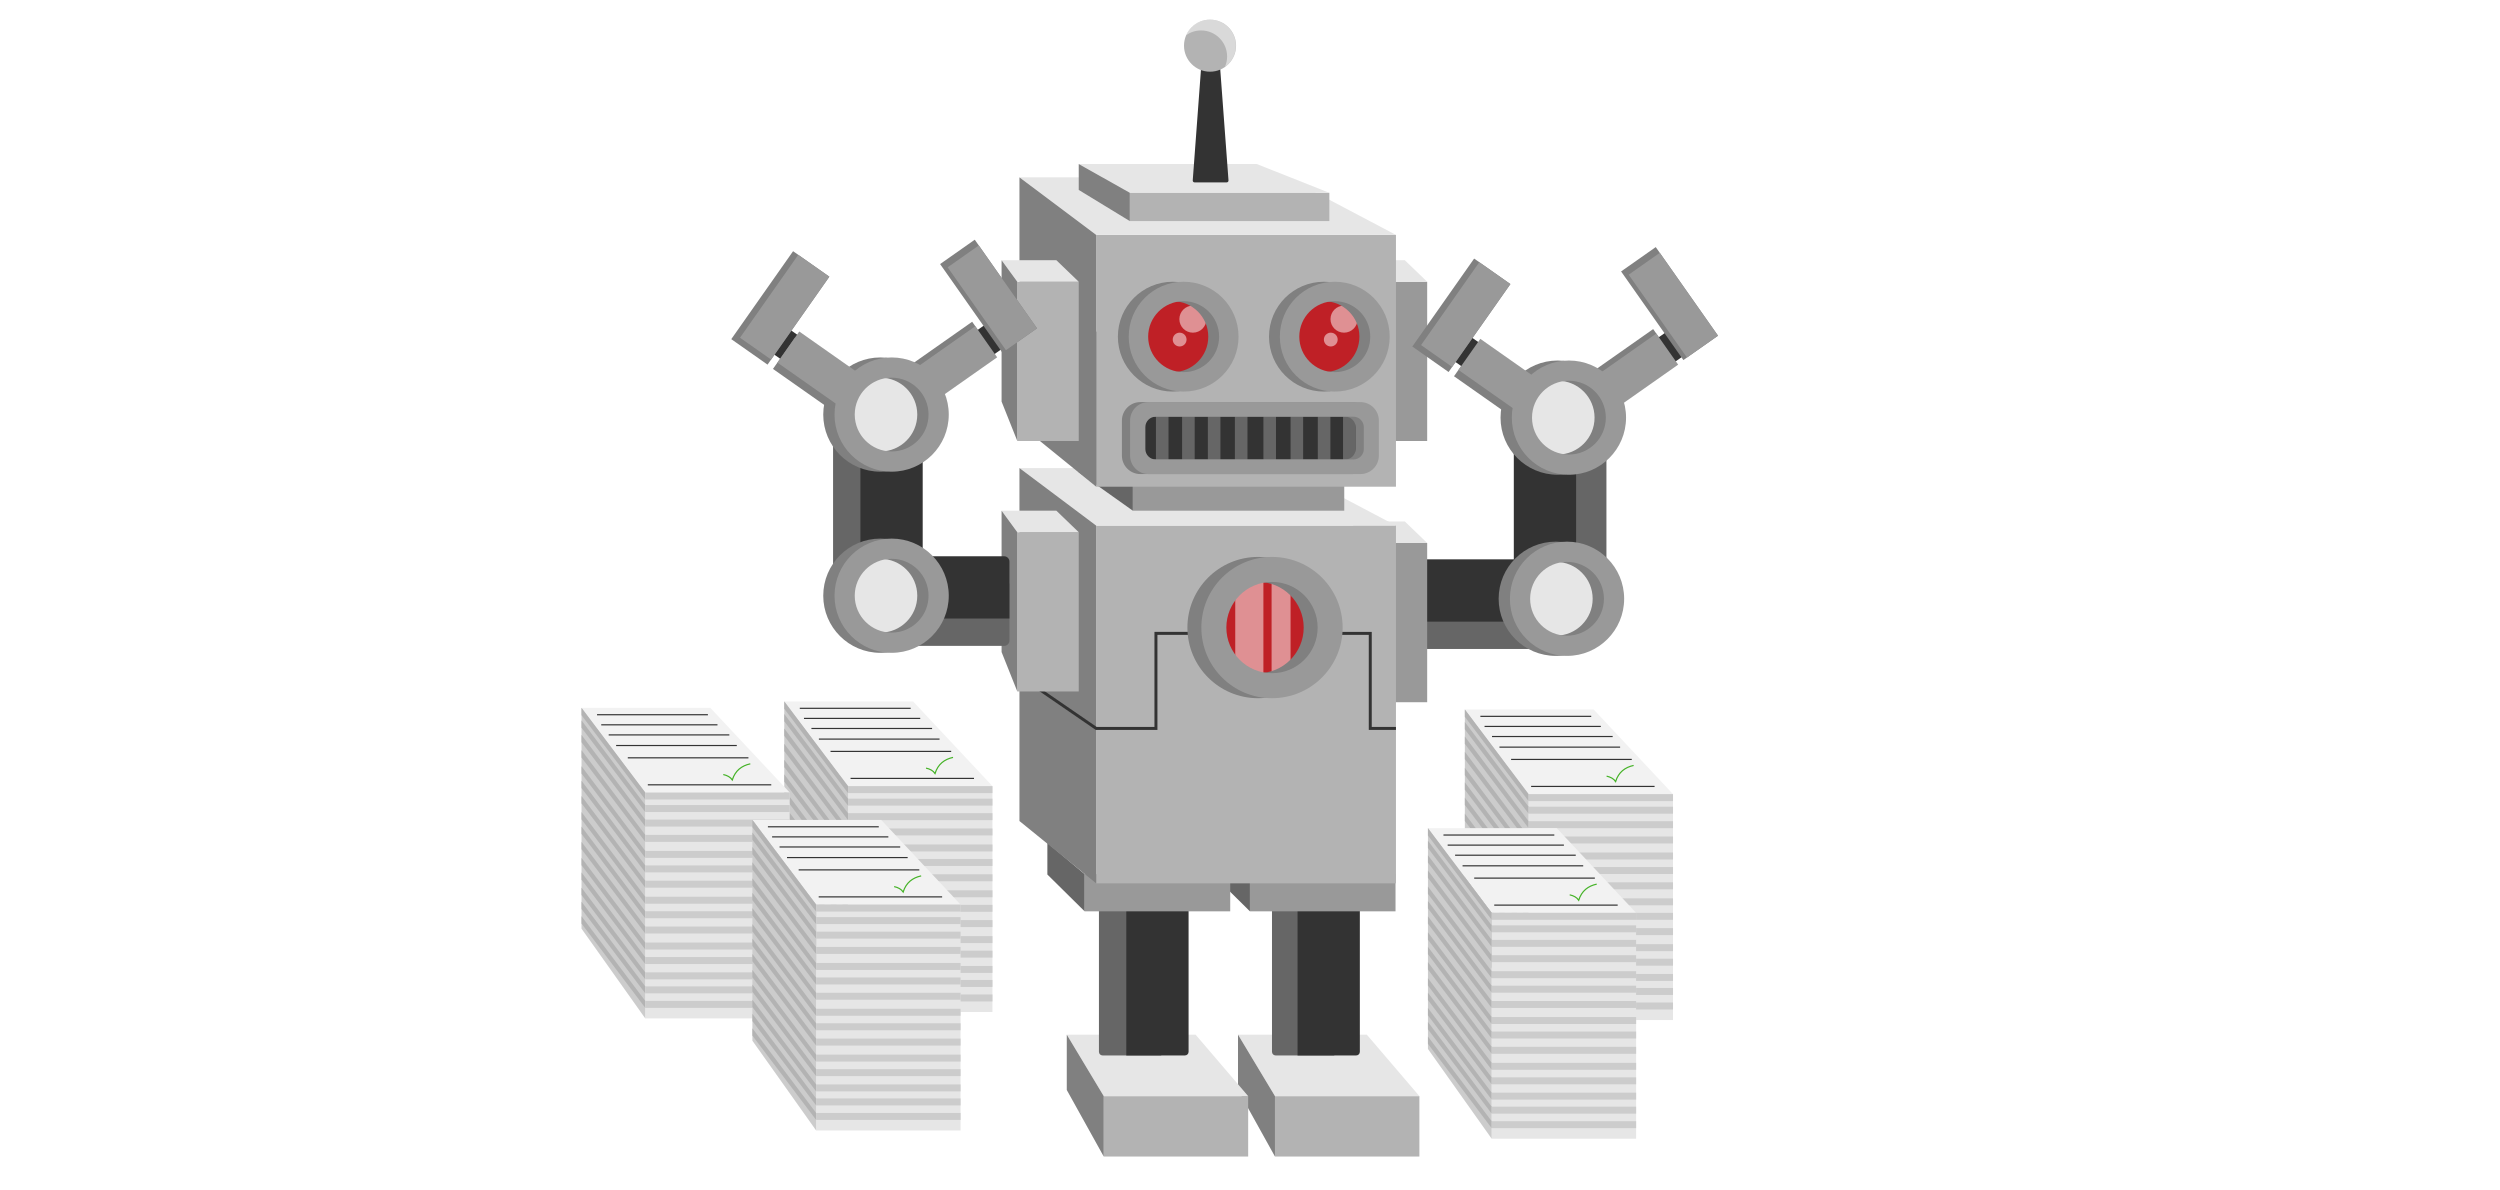 <?xml version="1.0" encoding="UTF-8"?>
<svg xmlns="http://www.w3.org/2000/svg" viewBox="0 0 4200 2000">
  <defs>
    <style>
      .cls-1 {
        fill: #bf2026;
      }

      .cls-2 {
        stroke: #44b226;
      }

      .cls-2, .cls-3 {
        stroke-width: 2px;
      }

      .cls-2, .cls-3, .cls-4 {
        fill: none;
        stroke-miterlimit: 10;
      }

      .cls-5 {
        fill: #fff;
        opacity: .5;
      }

      .cls-6 {
        fill: #f2f2f2;
      }

      .cls-3, .cls-4 {
        stroke: #333;
      }

      .cls-7 {
        fill: #666;
      }

      .cls-8 {
        fill: #333;
      }

      .cls-9 {
        fill: #999;
      }

      .cls-4 {
        stroke-width: 5px;
      }

      .cls-10 {
        fill: #ccc;
      }

      .cls-11 {
        fill: #b3b3b3;
      }

      .cls-12 {
        fill: gray;
      }

      .cls-13 {
        fill: #e6e6e6;
      }
    </style>
  </defs>
  <g id="Layer_10" data-name="Layer 10">
    <rect class="cls-11" x="2141.95" y="1841.5" width="242.63" height="101.48" transform="translate(4526.52 3784.48) rotate(-180)"/>
    <polygon class="cls-13" points="2141.95 1841.5 2079.84 1738.24 2296.26 1738.24 2384.58 1841.5 2141.95 1841.5"/>
    <polygon class="cls-12" points="2079.84 1738.24 2079.84 1831.17 2141.95 1942.98 2141.95 1841.5 2079.84 1738.24"/>
    <rect class="cls-11" x="1854.29" y="1841.5" width="242.63" height="101.48" transform="translate(3951.21 3784.48) rotate(-180)"/>
    <polygon class="cls-13" points="1854.29 1841.5 1792.18 1738.24 2008.6 1738.24 2096.92 1841.5 1854.29 1841.5"/>
    <polygon class="cls-12" points="1792.18 1738.24 1792.18 1831.17 1854.29 1942.98 1854.29 1841.5 1792.18 1738.24"/>
    <rect class="cls-7" x="2451.82" y="891.79" width="104.66" height="292.3" transform="translate(1466.21 3542.09) rotate(-90)"/>
    <rect class="cls-8" x="2451.82" y="845.86" width="104.66" height="292.3" transform="translate(1512.15 3496.16) rotate(-90)"/>
    <path class="cls-7" d="M1846.22,1443.44h104.66v329.69h-98.61c-3.34,0-6.05-2.71-6.05-6.05v-323.64h0Z"/>
    <path class="cls-7" d="M2136.94,1443.44h104.66v329.69h-98.61c-3.34,0-6.05-2.71-6.05-6.05v-323.64h0Z"/>
    <path class="cls-8" d="M1892.15,1443.44h104.66v323.64c0,3.34-2.71,6.05-6.05,6.05h-98.61v-329.69h0Z"/>
    <path class="cls-8" d="M2179.88,1443.44h104.66v323.64c0,3.34-2.71,6.05-6.05,6.05h-98.61v-329.69h0Z"/>
    <rect class="cls-9" x="2099.9" y="1468.54" width="244.58" height="62.51" transform="translate(4444.38 2999.58) rotate(-180)"/>
    <polygon class="cls-7" points="2037.29 1415.94 2037.29 1469.18 2099.9 1531.04 2099.9 1468.54 2037.29 1415.94"/>
    <rect class="cls-9" x="1822.19" y="1468.54" width="244.58" height="62.51" transform="translate(3888.96 2999.58) rotate(-180)"/>
    <polygon class="cls-7" points="1759.58 1415.94 1759.58 1469.18 1822.19 1531.04 1822.19 1468.54 1759.58 1415.94"/>
    <rect class="cls-9" x="2294.47" y="473.33" width="103.19" height="267.54" transform="translate(4692.12 1214.2) rotate(-180)"/>
    <polygon class="cls-13" points="2294.47 473.33 2268.05 437.17 2360.1 437.17 2397.66 473.33 2294.47 473.33"/>
    <rect class="cls-9" x="2294.47" y="912.2" width="103.19" height="267.54" transform="translate(4692.12 2091.94) rotate(-180)"/>
    <polygon class="cls-13" points="2294.47 912.2 2268.05 876.05 2360.1 876.05 2397.66 912.2 2294.47 912.2"/>
    <rect class="cls-11" x="1841.6" y="882.99" width="503.61" height="601.03" transform="translate(4186.8 2367.01) rotate(-180)"/>
    <polygon class="cls-13" points="1841.6 882.99 1712.67 786.3 2161.89 786.3 2345.2 882.99 1841.6 882.99"/>
    <polygon class="cls-12" points="1712.67 786.3 1712.67 1379.32 1841.6 1484.02 1841.6 882.99 1712.67 786.3"/>
    <rect class="cls-9" x="1903.19" y="597.19" width="355.16" height="260.79" transform="translate(4161.54 1455.16) rotate(-180)"/>
    <polygon class="cls-7" points="1812.27 537.58 1812.27 793.43 1903.19 857.97 1903.19 597.19 1812.27 537.58"/>
    <rect class="cls-11" x="1841.6" y="394.64" width="503.61" height="423.03" transform="translate(4186.8 1212.31) rotate(-180)"/>
    <polygon class="cls-13" points="1841.6 394.64 1712.67 297.95 2161.89 297.95 2345.2 394.64 1841.6 394.64"/>
    <polygon class="cls-12" points="1712.67 297.95 1712.67 712.97 1841.6 817.67 1841.6 394.64 1712.67 297.95"/>
    <polyline class="cls-4" points="2235.05 1064.09 2302.03 1064.09 2302.03 1223.74 2345.2 1223.74"/>
    <polyline class="cls-4" points="2036.85 1064.09 1941.98 1064.09 1941.98 1223.74 1841.6 1223.74 1712.67 1135.16"/>
    <rect class="cls-11" x="1709.08" y="473.33" width="103.19" height="267.54" transform="translate(3521.34 1214.2) rotate(-180)"/>
    <polygon class="cls-13" points="1709.08 473.33 1682.66 437.17 1774.7 437.17 1812.26 473.33 1709.08 473.33"/>
    <polygon class="cls-12" points="1682.66 437.17 1682.66 674.65 1709.08 740.87 1709.08 473.33 1682.66 437.17"/>
    <rect class="cls-11" x="1709.08" y="894.12" width="103.19" height="267.54" transform="translate(3521.34 2055.79) rotate(-180)"/>
    <polygon class="cls-13" points="1709.08 894.12 1682.66 857.97 1774.7 857.97 1812.26 894.12 1709.08 894.12"/>
    <polygon class="cls-12" points="1682.66 857.97 1682.66 1095.45 1709.08 1161.67 1709.08 894.12 1682.66 857.97"/>
    <rect class="cls-11" x="1898.08" y="323.91" width="335.23" height="47.51" transform="translate(4131.39 695.33) rotate(-180)"/>
    <polygon class="cls-13" points="1898.08 323.91 1812.27 275.56 2111.29 275.56 2233.31 323.91 1898.08 323.91"/>
    <polygon class="cls-12" points="1812.27 275.56 1812.27 319.07 1898.08 371.42 1898.08 323.91 1812.27 275.56"/>
    <g>
      <circle class="cls-1" cx="2242.42" cy="565.59" r="61.91"/>
      <circle class="cls-5" cx="2257.98" cy="536.14" r="22.74"/>
      <circle class="cls-5" cx="2235.71" cy="570.48" r="11.6"/>
      <path class="cls-12" d="M2224.2,473.33c-50.95,0-92.26,41.31-92.26,92.26s41.31,92.26,92.26,92.26,92.26-41.31,92.26-92.26-41.31-92.26-92.26-92.26ZM2224.2,625.2c-32.92,0-59.61-26.69-59.61-59.61s26.69-59.61,59.61-59.61,59.61,26.69,59.61,59.61-26.69,59.61-59.61,59.61Z"/>
      <path class="cls-9" d="M2242.42,473.33c-50.95,0-92.26,41.31-92.26,92.26s41.31,92.26,92.26,92.26,92.26-41.31,92.26-92.26-41.31-92.26-92.26-92.26ZM2242.42,625.2c-32.92,0-59.61-26.69-59.61-59.61s26.69-59.61,59.61-59.61,59.61,26.69,59.61,59.61-26.69,59.61-59.61,59.61Z"/>
    </g>
    <g>
      <circle class="cls-1" cx="1988.51" cy="565.59" r="61.91"/>
      <circle class="cls-5" cx="2004.07" cy="536.14" r="22.74"/>
      <circle class="cls-5" cx="1981.8" cy="570.48" r="11.6"/>
      <path class="cls-12" d="M1970.29,473.33c-50.95,0-92.26,41.31-92.26,92.26s41.31,92.26,92.26,92.26,92.26-41.31,92.26-92.26-41.31-92.26-92.26-92.26ZM1970.29,625.2c-32.92,0-59.61-26.69-59.61-59.61s26.69-59.61,59.61-59.61,59.61,26.69,59.61,59.61-26.69,59.61-59.61,59.61Z"/>
      <path class="cls-9" d="M1988.51,473.33c-50.95,0-92.26,41.31-92.26,92.26s41.31,92.26,92.26,92.26,92.26-41.31,92.26-92.26-41.31-92.26-92.26-92.26ZM1988.51,625.2c-32.92,0-59.61-26.69-59.61-59.61s26.69-59.61,59.61-59.61,59.61,26.69,59.61,59.61-26.69,59.61-59.61,59.61Z"/>
    </g>
    <circle class="cls-1" cx="2136.96" cy="1054.31" r="79.63"/>
    <rect class="cls-5" x="2136.27" y="963.13" width="31.87" height="180.78"/>
    <rect class="cls-5" x="2075.22" y="973.7" width="47.29" height="180.78"/>
    <path class="cls-7" d="M1530.35,919.59h104.66v226.39h-95.73c-4.93,0-8.93-4-8.93-8.93v-217.45h0Z" transform="translate(549.89 2615.46) rotate(-90)"/>
    <path class="cls-8" d="M1530.35,873.66h104.66v217.45c0,4.93-4,8.93-8.93,8.93h-95.73v-226.39h0Z" transform="translate(595.82 2569.53) rotate(-90)"/>
    <path class="cls-7" d="M1399.55,744.78h104.66v226.39h-95.73c-4.93,0-8.93-4-8.93-8.93v-217.45h0Z"/>
    <path class="cls-8" d="M1445.48,744.78h104.66v217.45c0,4.93-4,8.93-8.93,8.93h-95.73v-226.39h0Z"/>
    <circle class="cls-13" cx="1491.67" cy="1000.78" r="75.84"/>
    <path class="cls-12" d="M2113.53,935.63c-65.54,0-118.68,53.13-118.68,118.68s53.13,118.68,118.68,118.68,118.68-53.13,118.68-118.68-53.13-118.68-118.68-118.68ZM2113.53,1130.99c-42.35,0-76.68-34.33-76.68-76.68s34.33-76.68,76.68-76.68,76.68,34.33,76.68,76.68-34.33,76.68-76.68,76.68Z"/>
    <path class="cls-9" d="M2136.96,935.63c-65.54,0-118.68,53.13-118.68,118.68s53.13,118.68,118.68,118.68,118.68-53.13,118.68-118.68-53.13-118.68-118.68-118.68ZM2136.96,1130.99c-42.35,0-76.68-34.33-76.68-76.68s34.33-76.68,76.68-76.68,76.68,34.33,76.68,76.68-34.33,76.68-76.68,76.68Z"/>
    <path class="cls-12" d="M1479.01,904.83c-53,0-95.96,42.96-95.96,95.96s42.96,95.96,95.96,95.96,95.96-42.96,95.96-95.96-42.96-95.96-95.96-95.96ZM1479.01,1062.79c-34.24,0-62-27.76-62-62s27.76-62,62-62,62,27.76,62,62-27.76,62-62,62Z"/>
    <path class="cls-9" d="M1497.96,904.83c-53,0-95.96,42.96-95.96,95.96s42.96,95.96,95.96,95.96,95.96-42.96,95.96-95.96-42.96-95.96-95.96-95.96ZM1497.96,1062.79c-34.24,0-62-27.76-62-62s27.76-62,62-62,62,27.76,62,62-27.76,62-62,62Z"/>
    <circle class="cls-13" cx="1491.67" cy="696.47" r="75.84"/>
    <rect class="cls-12" x="1540.73" y="569.87" width="121.96" height="63.84" transform="translate(3258.16 173.07) rotate(144.9)"/>
    <path class="cls-12" d="M1479.01,600.51c-53,0-95.96,42.96-95.96,95.96s42.96,95.96,95.96,95.96,95.96-42.96,95.96-95.96-42.96-95.96-95.96-95.96ZM1479.01,758.47c-34.24,0-62-27.76-62-62s27.76-62,62-62,62,27.76,62,62-27.76,62-62,62Z"/>
    <path class="cls-9" d="M1497.96,600.51c-53,0-95.96,42.96-95.96,95.96s42.96,95.96,95.96,95.96,95.96-42.96,95.96-95.96-42.96-95.96-95.96-95.96ZM1497.96,758.47c-34.24,0-62-27.76-62-62s27.76-62,62-62,62,27.76,62,62-27.76,62-62,62Z"/>
    <path class="cls-7" d="M2603.07,749.93h95.73v226.39h-104.66v-217.45c0-4.93,4-8.93,8.93-8.93Z" transform="translate(5292.94 1726.25) rotate(-180)"/>
    <path class="cls-8" d="M2543.21,749.93h95.73c4.93,0,8.93,4,8.93,8.93v217.45h-104.66v-226.39h0Z" transform="translate(5191.07 1726.25) rotate(-180)"/>
    <circle class="cls-13" cx="2626.32" cy="1005.94" r="75.84"/>
    <path class="cls-12" d="M2613.67,909.98c-53,0-95.96,42.96-95.96,95.96s42.96,95.96,95.96,95.96,95.96-42.96,95.96-95.96-42.96-95.96-95.96-95.96ZM2613.67,1067.94c-34.24,0-62-27.76-62-62s27.76-62,62-62,62,27.76,62,62-27.76,62-62,62Z"/>
    <path class="cls-9" d="M2632.62,909.98c-53,0-95.96,42.96-95.96,95.96s42.96,95.96,95.96,95.96,95.96-42.96,95.96-95.96-42.96-95.96-95.96-95.96ZM2632.62,1067.94c-34.24,0-62-27.76-62-62s27.76-62,62-62,62,27.76,62,62-27.76,62-62,62Z"/>
    <g>
      <rect class="cls-8" x="1910.44" y="693.13" width="392.26" height="90.39"/>
      <rect class="cls-7" x="1941.98" y="696.47" width="21.13" height="97.43"/>
      <rect class="cls-7" x="1985.93" y="696.47" width="21.13" height="97.43"/>
      <rect class="cls-7" x="2029.19" y="696.47" width="21.13" height="97.43"/>
      <rect class="cls-7" x="2074.62" y="696.47" width="21.13" height="97.43"/>
      <rect class="cls-7" x="2122.53" y="696.47" width="21.13" height="97.43"/>
      <rect class="cls-7" x="2168.14" y="696.47" width="21.13" height="97.43"/>
      <rect class="cls-7" x="2213.92" y="696.47" width="21.13" height="97.43"/>
      <rect class="cls-7" x="2256.33" y="696.47" width="21.13" height="97.43"/>
      <path class="cls-12" d="M2271.7,675.52h-355.9c-17.12,0-31.01,13.88-31.01,31.01v58.9c0,17.12,13.88,31.01,31.01,31.01h355.9c17.12,0,31.01-13.88,31.01-31.01v-58.9c0-17.12-13.88-31.01-31.01-31.01ZM2277.46,754.39c0,9.69-7.86,17.55-17.55,17.55h-331.92c-9.69,0-17.55-7.86-17.55-17.55v-36.83c0-9.69,7.86-17.55,17.55-17.55h331.92c9.69,0,17.55,7.86,17.55,17.55v36.83Z"/>
      <path class="cls-9" d="M2285.46,675.52h-355.9c-17.12,0-31.01,13.88-31.01,31.01v58.9c0,17.12,13.88,31.01,31.01,31.01h355.9c17.12,0,31.01-13.88,31.01-31.01v-58.9c0-17.12-13.88-31.01-31.01-31.01ZM2291.22,754.39c0,9.69-7.86,17.55-17.55,17.55h-331.92c-9.69,0-17.55-7.86-17.55-17.55v-36.83c0-9.69,7.86-17.55,17.55-17.55h331.92c9.69,0,17.55,7.86,17.55,17.55v36.83Z"/>
    </g>
    <path class="cls-8" d="M2060.77,306.43h-53.88c-1.81,0-3.23-1.54-3.1-3.34l14.75-198.57h30.58l14.75,198.57c.13,1.8-1.29,3.34-3.1,3.34Z"/>
    <circle class="cls-11" cx="2032.85" cy="76.73" r="43.73"/>
    <circle class="cls-13" cx="2629.51" cy="701.62" r="75.84"/>
    <rect class="cls-8" x="1267.93" y="559.01" width="117.52" height="49.48" transform="translate(576.97 -656.73) rotate(35.1)"/>
    <rect class="cls-8" x="1579.53" y="562.58" width="117.52" height="49.48" transform="translate(-39.76 1048.91) rotate(-35.1)"/>
    <rect class="cls-12" x="2450.3" y="607.94" width="117.52" height="63.84" transform="translate(824.29 -1326.45) rotate(35.1)"/>
    <path class="cls-12" d="M2616.85,605.67c-53,0-95.96,42.96-95.96,95.96s42.96,95.96,95.96,95.96,95.96-42.96,95.96-95.96-42.96-95.96-95.96-95.96ZM2616.85,763.63c-34.24,0-62-27.76-62-62s27.76-62,62-62,62,27.76,62,62-27.76,62-62,62Z"/>
    <rect class="cls-12" x="2684.85" y="582.23" width="121.96" height="63.84" transform="translate(5345.42 -462.37) rotate(144.9)"/>
    <path class="cls-9" d="M2635.8,605.67c-53,0-95.96,42.96-95.96,95.96s42.96,95.96,95.96,95.96,95.96-42.96,95.96-95.96-42.96-95.96-95.96-95.96ZM2635.8,763.63c-34.24,0-62-27.76-62-62s27.76-62,62-62,62,27.76,62,62-27.76,62-62,62Z"/>
    <path class="cls-5" d="M2032.59,33c-17.92,0-33.32,10.79-40.07,26.22,7.14-5.08,15.87-8.08,25.3-8.08,24.15,0,43.73,19.58,43.73,43.73,0,6.23-1.31,12.15-3.66,17.51,11.15-7.93,18.43-20.94,18.43-35.66,0-24.15-19.58-43.73-43.73-43.73Z"/>
    <rect class="cls-12" x="1306.18" y="595.58" width="117.52" height="63.84" transform="translate(609.09 -670.78) rotate(35.1)"/>
    <rect class="cls-9" x="1313.12" y="586.64" width="123.44" height="63.84" transform="translate(605.75 -678.09) rotate(35.1)"/>
    <rect class="cls-12" x="1220.57" y="480.01" width="180.6" height="74.47" transform="translate(2487.86 -257.77) rotate(125.1)"/>
    <rect class="cls-9" x="1233.14" y="484.12" width="170.17" height="63.84" transform="translate(2498.44 -265.68) rotate(125.1)"/>
    <rect class="cls-9" x="1547.86" y="576.81" width="119.94" height="63.84" transform="translate(3273.27 182.17) rotate(144.9)"/>
    <rect class="cls-12" x="1569.88" y="461.99" width="181.96" height="71.16" transform="translate(1112.87 -1147.34) rotate(54.9)"/>
    <rect class="cls-9" x="1582.16" y="468.37" width="170.17" height="63.84" transform="translate(1117.8 -1151.41) rotate(54.9)"/>
    <rect class="cls-8" x="2412.05" y="571.37" width="117.52" height="49.48" transform="translate(792.18 -1312.41) rotate(35.1)"/>
    <rect class="cls-8" x="2723.65" y="574.94" width="117.52" height="49.48" transform="translate(161.22 1709.08) rotate(-35.1)"/>
    <rect class="cls-9" x="2457.24" y="599.01" width="123.44" height="63.84" transform="translate(820.96 -1333.77) rotate(35.1)"/>
    <rect class="cls-12" x="2364.69" y="492.38" width="180.6" height="74.47" transform="translate(4300.02 -1174.32) rotate(125.1)"/>
    <rect class="cls-9" x="2377.26" y="496.49" width="170.17" height="63.84" transform="translate(4310.6 -1182.24) rotate(125.1)"/>
    <rect class="cls-9" x="2691.98" y="589.18" width="119.94" height="63.84" transform="translate(5360.53 -453.27) rotate(144.9)"/>
    <rect class="cls-12" x="2714" y="474.36" width="181.96" height="71.16" transform="translate(1609.18 -2078.11) rotate(54.9)"/>
    <rect class="cls-9" x="2726.28" y="480.73" width="170.17" height="63.84" transform="translate(1614.11 -2082.19) rotate(54.9)"/>
  </g>
  <g id="Layer_12" data-name="Layer 12">
    <g>
      <g>
        <rect class="cls-13" x="1424.67" y="1320.67" width="242.63" height="379.48" transform="translate(3091.97 3020.83) rotate(-180)"/>
        <polygon class="cls-6" points="1424.67 1320.67 1317.56 1178.41 1533.98 1178.41 1667.3 1320.67 1424.67 1320.67"/>
        <polygon class="cls-10" points="1317.56 1178.41 1317.56 1549.35 1424.67 1700.16 1424.67 1320.67 1317.56 1178.41"/>
      </g>
      <g>
        <polygon class="cls-11" points="1317.56 1178.41 1424.67 1320.67 1424.67 1332.39 1317.56 1190.74 1317.56 1178.41"/>
        <rect class="cls-10" x="1424.67" y="1320.67" width="242.63" height="11.72"/>
        <polygon class="cls-11" points="1317.56 1199.46 1424.67 1341.72 1424.67 1353.44 1317.56 1211.79 1317.56 1199.46"/>
        <rect class="cls-10" x="1424.67" y="1341.72" width="242.63" height="11.72"/>
        <polygon class="cls-11" points="1317.56 1223.85 1424.67 1366.11 1424.67 1377.83 1317.56 1236.18 1317.56 1223.85"/>
        <rect class="cls-10" x="1424.67" y="1366.11" width="242.63" height="11.72"/>
        <polygon class="cls-11" points="1317.56 1249.54 1424.67 1391.8 1424.67 1403.52 1317.56 1261.87 1317.56 1249.54"/>
        <rect class="cls-10" x="1424.67" y="1391.8" width="242.63" height="11.72"/>
        <polygon class="cls-11" points="1317.56 1276.45 1424.67 1418.71 1424.67 1430.43 1317.56 1288.78 1317.56 1276.45"/>
        <rect class="cls-10" x="1424.67" y="1418.71" width="242.63" height="11.72"/>
        <polygon class="cls-11" points="1317.56 1300.84 1424.67 1443.1 1424.67 1454.82 1317.56 1313.17 1317.56 1300.84"/>
        <rect class="cls-10" x="1424.67" y="1443.1" width="242.63" height="11.72"/>
        <polygon class="cls-11" points="1317.56 1326.53 1424.67 1468.79 1424.67 1480.51 1317.56 1338.86 1317.56 1326.53"/>
        <rect class="cls-10" x="1424.67" y="1468.79" width="242.63" height="11.72"/>
        <polygon class="cls-11" points="1317.56 1353.44 1424.67 1495.7 1424.67 1507.42 1317.56 1365.77 1317.56 1353.44"/>
        <rect class="cls-10" x="1424.67" y="1495.7" width="242.63" height="11.72"/>
        <polygon class="cls-11" points="1317.56 1377.83 1424.67 1520.09 1424.67 1531.81 1317.56 1390.16 1317.56 1377.83"/>
        <rect class="cls-10" x="1424.67" y="1520.09" width="242.63" height="11.72"/>
        <polygon class="cls-11" points="1317.56 1403.52 1424.67 1545.78 1424.67 1557.5 1317.56 1415.85 1317.56 1403.52"/>
        <rect class="cls-10" x="1424.67" y="1545.78" width="242.63" height="11.72"/>
        <polygon class="cls-11" points="1317.56 1430.43 1424.67 1572.69 1424.67 1584.41 1317.56 1442.76 1317.56 1430.43"/>
        <rect class="cls-10" x="1424.67" y="1572.69" width="242.63" height="11.72"/>
        <polygon class="cls-11" points="1317.56 1454.82 1424.67 1597.08 1424.67 1608.8 1317.56 1467.15 1317.56 1454.82"/>
        <rect class="cls-10" x="1424.67" y="1597.08" width="242.63" height="11.72"/>
        <polygon class="cls-11" points="1317.56 1480.51 1424.67 1622.77 1424.67 1634.49 1317.56 1492.84 1317.56 1480.51"/>
        <rect class="cls-10" x="1424.67" y="1622.77" width="242.63" height="11.72"/>
        <polygon class="cls-11" points="1317.56 1504.06 1424.67 1646.32 1424.67 1658.04 1317.56 1516.38 1317.56 1504.06"/>
        <rect class="cls-10" x="1424.67" y="1646.32" width="242.63" height="11.72"/>
        <polygon class="cls-11" points="1317.56 1528.47 1424.67 1670.73 1424.67 1682.45 1317.56 1540.8 1317.56 1528.47"/>
        <rect class="cls-10" x="1424.67" y="1670.73" width="242.63" height="11.72"/>
        <line class="cls-3" x1="1343.64" y1="1189.96" x2="1529.9" y2="1189.96"/>
        <line class="cls-3" x1="1350.68" y1="1206.91" x2="1545.99" y2="1206.91"/>
        <line class="cls-3" x1="1363.2" y1="1223.85" x2="1565.9" y2="1223.85"/>
        <line class="cls-3" x1="1375.72" y1="1241.68" x2="1578.42" y2="1241.68"/>
        <line class="cls-3" x1="1395.29" y1="1262.35" x2="1597.99" y2="1262.35"/>
        <line class="cls-3" x1="1428.94" y1="1307.71" x2="1636.33" y2="1307.71"/>
        <path class="cls-2" d="M1555.72,1290.42c6.71,1.46,11.91,4.32,15.13,9.01,5.04-15.75,15.8-23.85,30.26-26.99"/>
      </g>
    </g>
    <g>
      <g>
        <rect class="cls-13" x="2568.04" y="1334.17" width="242.63" height="379.48" transform="translate(5378.71 3047.82) rotate(-180)"/>
        <polygon class="cls-6" points="2568.04 1334.17 2460.93 1191.91 2677.35 1191.91 2810.67 1334.17 2568.04 1334.17"/>
        <polygon class="cls-10" points="2460.93 1191.91 2460.93 1562.84 2568.04 1713.65 2568.04 1334.17 2460.93 1191.91"/>
      </g>
      <g>
        <polygon class="cls-11" points="2460.93 1191.91 2568.04 1334.17 2568.04 1345.89 2460.93 1204.24 2460.93 1191.91"/>
        <rect class="cls-10" x="2568.04" y="1334.17" width="242.63" height="11.72"/>
        <polygon class="cls-11" points="2460.93 1212.96 2568.04 1355.22 2568.04 1366.94 2460.93 1225.29 2460.93 1212.96"/>
        <rect class="cls-10" x="2568.04" y="1355.22" width="242.63" height="11.72"/>
        <polygon class="cls-11" points="2460.93 1237.35 2568.04 1379.61 2568.04 1391.33 2460.93 1249.68 2460.93 1237.35"/>
        <rect class="cls-10" x="2568.04" y="1379.61" width="242.63" height="11.72"/>
        <polygon class="cls-11" points="2460.93 1263.04 2568.04 1405.3 2568.04 1417.02 2460.93 1275.37 2460.93 1263.04"/>
        <rect class="cls-10" x="2568.04" y="1405.3" width="242.63" height="11.72"/>
        <polygon class="cls-11" points="2460.93 1289.95 2568.04 1432.21 2568.04 1443.93 2460.93 1302.28 2460.93 1289.95"/>
        <rect class="cls-10" x="2568.04" y="1432.21" width="242.63" height="11.72"/>
        <polygon class="cls-11" points="2460.93 1314.34 2568.04 1456.6 2568.04 1468.32 2460.93 1326.67 2460.93 1314.34"/>
        <rect class="cls-10" x="2568.04" y="1456.6" width="242.63" height="11.72"/>
        <polygon class="cls-11" points="2460.93 1340.03 2568.04 1482.29 2568.04 1494.01 2460.93 1352.36 2460.93 1340.03"/>
        <rect class="cls-10" x="2568.04" y="1482.29" width="242.63" height="11.72"/>
        <polygon class="cls-11" points="2460.93 1366.94 2568.04 1509.2 2568.04 1520.92 2460.93 1379.27 2460.93 1366.94"/>
        <rect class="cls-10" x="2568.04" y="1509.2" width="242.63" height="11.72"/>
        <polygon class="cls-11" points="2460.93 1391.33 2568.04 1533.59 2568.04 1545.31 2460.93 1403.66 2460.93 1391.33"/>
        <rect class="cls-10" x="2568.04" y="1533.59" width="242.63" height="11.72"/>
        <polygon class="cls-11" points="2460.93 1417.02 2568.04 1559.28 2568.04 1571 2460.93 1429.35 2460.93 1417.02"/>
        <rect class="cls-10" x="2568.04" y="1559.28" width="242.63" height="11.72"/>
        <polygon class="cls-11" points="2460.93 1443.93 2568.04 1586.19 2568.04 1597.91 2460.93 1456.26 2460.93 1443.93"/>
        <rect class="cls-10" x="2568.04" y="1586.19" width="242.63" height="11.72"/>
        <polygon class="cls-11" points="2460.93 1468.32 2568.04 1610.58 2568.04 1622.3 2460.93 1480.65 2460.93 1468.32"/>
        <rect class="cls-10" x="2568.04" y="1610.58" width="242.63" height="11.72"/>
        <polygon class="cls-11" points="2460.93 1494.01 2568.04 1636.27 2568.04 1647.99 2460.93 1506.34 2460.93 1494.01"/>
        <rect class="cls-10" x="2568.04" y="1636.27" width="242.63" height="11.72"/>
        <polygon class="cls-11" points="2460.93 1517.55 2568.04 1659.81 2568.04 1671.53 2460.93 1529.88 2460.93 1517.55"/>
        <rect class="cls-10" x="2568.04" y="1659.81" width="242.63" height="11.72"/>
        <polygon class="cls-11" points="2460.93 1541.97 2568.04 1684.22 2568.04 1695.95 2460.93 1554.29 2460.93 1541.97"/>
        <rect class="cls-10" x="2568.04" y="1684.22" width="242.63" height="11.72"/>
        <line class="cls-3" x1="2487.01" y1="1203.46" x2="2673.27" y2="1203.46"/>
        <line class="cls-3" x1="2494.05" y1="1220.4" x2="2689.35" y2="1220.4"/>
        <line class="cls-3" x1="2506.57" y1="1237.35" x2="2709.27" y2="1237.35"/>
        <line class="cls-3" x1="2519.09" y1="1255.18" x2="2721.79" y2="1255.18"/>
        <line class="cls-3" x1="2538.66" y1="1275.84" x2="2741.35" y2="1275.84"/>
        <line class="cls-3" x1="2572.31" y1="1321.2" x2="2779.7" y2="1321.2"/>
        <path class="cls-2" d="M2699.09,1303.92c6.71,1.46,11.91,4.32,15.13,9.01,5.04-15.75,15.8-23.85,30.26-26.99"/>
      </g>
    </g>
    <g>
      <g>
        <rect class="cls-13" x="1084.06" y="1331.46" width="242.63" height="379.48" transform="translate(2410.74 3042.4) rotate(-180)"/>
        <polygon class="cls-6" points="1084.06 1331.46 976.94 1189.2 1193.37 1189.2 1326.69 1331.46 1084.06 1331.46"/>
        <polygon class="cls-10" points="976.94 1189.2 976.94 1560.14 1084.06 1710.94 1084.06 1331.46 976.94 1189.2"/>
      </g>
      <g>
        <polygon class="cls-11" points="976.94 1189.2 1084.06 1331.46 1084.06 1343.18 976.94 1201.53 976.94 1189.2"/>
        <rect class="cls-10" x="1084.06" y="1331.46" width="242.63" height="11.72"/>
        <polygon class="cls-11" points="976.94 1210.25 1084.06 1352.51 1084.06 1364.23 976.94 1222.58 976.94 1210.25"/>
        <rect class="cls-10" x="1084.06" y="1352.51" width="242.63" height="11.72"/>
        <polygon class="cls-11" points="976.94 1234.64 1084.06 1376.9 1084.06 1388.62 976.94 1246.97 976.94 1234.64"/>
        <rect class="cls-10" x="1084.06" y="1376.9" width="242.63" height="11.72"/>
        <polygon class="cls-11" points="976.94 1260.33 1084.06 1402.59 1084.06 1414.31 976.94 1272.66 976.94 1260.33"/>
        <rect class="cls-10" x="1084.06" y="1402.59" width="242.63" height="11.72"/>
        <polygon class="cls-11" points="976.94 1287.24 1084.06 1429.5 1084.06 1441.22 976.94 1299.57 976.94 1287.24"/>
        <rect class="cls-10" x="1084.06" y="1429.5" width="242.63" height="11.72"/>
        <polygon class="cls-11" points="976.94 1311.63 1084.06 1453.89 1084.06 1465.61 976.94 1323.96 976.94 1311.63"/>
        <rect class="cls-10" x="1084.06" y="1453.89" width="242.63" height="11.72"/>
        <polygon class="cls-11" points="976.94 1337.32 1084.06 1479.58 1084.06 1491.3 976.94 1349.65 976.94 1337.32"/>
        <rect class="cls-10" x="1084.06" y="1479.58" width="242.63" height="11.72"/>
        <polygon class="cls-11" points="976.94 1364.23 1084.06 1506.49 1084.06 1518.21 976.94 1376.56 976.94 1364.23"/>
        <rect class="cls-10" x="1084.06" y="1506.49" width="242.63" height="11.72"/>
        <polygon class="cls-11" points="976.94 1388.62 1084.06 1530.88 1084.06 1542.6 976.94 1400.95 976.94 1388.62"/>
        <rect class="cls-10" x="1084.06" y="1530.88" width="242.63" height="11.72"/>
        <polygon class="cls-11" points="976.94 1414.31 1084.06 1556.57 1084.06 1568.29 976.94 1426.64 976.94 1414.31"/>
        <rect class="cls-10" x="1084.06" y="1556.57" width="242.63" height="11.72"/>
        <polygon class="cls-11" points="976.94 1441.22 1084.06 1583.48 1084.06 1595.2 976.94 1453.55 976.94 1441.22"/>
        <rect class="cls-10" x="1084.06" y="1583.48" width="242.63" height="11.72"/>
        <polygon class="cls-11" points="976.94 1465.61 1084.06 1607.87 1084.06 1619.59 976.94 1477.94 976.94 1465.61"/>
        <rect class="cls-10" x="1084.06" y="1607.87" width="242.63" height="11.72"/>
        <polygon class="cls-11" points="976.94 1491.3 1084.06 1633.56 1084.06 1645.28 976.94 1503.63 976.94 1491.3"/>
        <rect class="cls-10" x="1084.06" y="1633.56" width="242.63" height="11.72"/>
        <polygon class="cls-11" points="976.94 1514.84 1084.06 1657.1 1084.06 1668.82 976.94 1527.17 976.94 1514.84"/>
        <rect class="cls-10" x="1084.06" y="1657.1" width="242.63" height="11.72"/>
        <polygon class="cls-11" points="976.94 1539.26 1084.06 1681.52 1084.06 1693.24 976.94 1551.59 976.94 1539.26"/>
        <rect class="cls-10" x="1084.06" y="1681.52" width="242.63" height="11.72"/>
        <line class="cls-3" x1="1003.02" y1="1200.75" x2="1189.28" y2="1200.75"/>
        <line class="cls-3" x1="1010.07" y1="1217.69" x2="1205.37" y2="1217.69"/>
        <line class="cls-3" x1="1022.59" y1="1234.64" x2="1225.28" y2="1234.64"/>
        <line class="cls-3" x1="1035.11" y1="1252.47" x2="1237.8" y2="1252.47"/>
        <line class="cls-3" x1="1054.67" y1="1273.14" x2="1257.37" y2="1273.14"/>
        <line class="cls-3" x1="1088.33" y1="1318.49" x2="1295.72" y2="1318.49"/>
        <path class="cls-2" d="M1215.11,1301.21c6.71,1.46,11.91,4.32,15.13,9.01,5.04-15.75,15.8-23.85,30.26-26.99"/>
      </g>
    </g>
    <g>
      <g>
        <rect class="cls-13" x="1371.12" y="1519.73" width="242.63" height="379.48" transform="translate(2984.86 3418.94) rotate(-180)"/>
        <polygon class="cls-6" points="1371.12 1519.73 1264 1377.47 1480.43 1377.47 1613.74 1519.73 1371.12 1519.73"/>
        <polygon class="cls-10" points="1264 1377.47 1264 1748.4 1371.12 1899.21 1371.12 1519.73 1264 1377.47"/>
      </g>
      <g>
        <polygon class="cls-11" points="1264 1377.47 1371.12 1519.73 1371.12 1531.45 1264 1389.8 1264 1377.47"/>
        <rect class="cls-10" x="1371.12" y="1519.73" width="242.63" height="11.72"/>
        <polygon class="cls-11" points="1264 1398.52 1371.12 1540.77 1371.12 1552.5 1264 1410.84 1264 1398.52"/>
        <rect class="cls-10" x="1371.12" y="1540.77" width="242.63" height="11.72"/>
        <polygon class="cls-11" points="1264 1422.91 1371.12 1565.17 1371.12 1576.89 1264 1435.24 1264 1422.91"/>
        <rect class="cls-10" x="1371.12" y="1565.17" width="242.63" height="11.72"/>
        <polygon class="cls-11" points="1264 1448.6 1371.12 1590.86 1371.12 1602.58 1264 1460.93 1264 1448.6"/>
        <rect class="cls-10" x="1371.12" y="1590.86" width="242.63" height="11.72"/>
        <polygon class="cls-11" points="1264 1475.51 1371.12 1617.76 1371.12 1629.49 1264 1487.83 1264 1475.51"/>
        <rect class="cls-10" x="1371.12" y="1617.76" width="242.63" height="11.72"/>
        <polygon class="cls-11" points="1264 1499.9 1371.12 1642.16 1371.12 1653.88 1264 1512.23 1264 1499.9"/>
        <rect class="cls-10" x="1371.12" y="1642.16" width="242.63" height="11.72"/>
        <polygon class="cls-11" points="1264 1525.59 1371.12 1667.85 1371.12 1679.57 1264 1537.92 1264 1525.59"/>
        <rect class="cls-10" x="1371.12" y="1667.85" width="242.63" height="11.72"/>
        <polygon class="cls-11" points="1264 1552.5 1371.12 1694.75 1371.12 1706.48 1264 1564.82 1264 1552.5"/>
        <rect class="cls-10" x="1371.12" y="1694.75" width="242.63" height="11.72"/>
        <polygon class="cls-11" points="1264 1576.89 1371.12 1719.15 1371.12 1730.87 1264 1589.22 1264 1576.89"/>
        <rect class="cls-10" x="1371.12" y="1719.15" width="242.63" height="11.72"/>
        <polygon class="cls-11" points="1264 1602.58 1371.12 1744.84 1371.12 1756.56 1264 1614.91 1264 1602.58"/>
        <rect class="cls-10" x="1371.12" y="1744.84" width="242.63" height="11.72"/>
        <polygon class="cls-11" points="1264 1629.49 1371.12 1771.74 1371.12 1783.47 1264 1641.81 1264 1629.49"/>
        <rect class="cls-10" x="1371.12" y="1771.74" width="242.63" height="11.72"/>
        <polygon class="cls-11" points="1264 1653.88 1371.12 1796.14 1371.12 1807.86 1264 1666.21 1264 1653.88"/>
        <rect class="cls-10" x="1371.12" y="1796.14" width="242.63" height="11.72"/>
        <polygon class="cls-11" points="1264 1679.57 1371.12 1821.83 1371.12 1833.55 1264 1691.9 1264 1679.57"/>
        <rect class="cls-10" x="1371.12" y="1821.83" width="242.63" height="11.72"/>
        <polygon class="cls-11" points="1264 1703.11 1371.12 1845.37 1371.12 1857.09 1264 1715.44 1264 1703.11"/>
        <rect class="cls-10" x="1371.12" y="1845.37" width="242.63" height="11.72"/>
        <polygon class="cls-11" points="1264 1727.52 1371.12 1869.78 1371.12 1881.5 1264 1739.85 1264 1727.52"/>
        <rect class="cls-10" x="1371.12" y="1869.78" width="242.63" height="11.72"/>
        <line class="cls-3" x1="1290.08" y1="1389.01" x2="1476.34" y2="1389.01"/>
        <line class="cls-3" x1="1297.12" y1="1405.96" x2="1492.43" y2="1405.96"/>
        <line class="cls-3" x1="1309.65" y1="1422.91" x2="1512.34" y2="1422.91"/>
        <line class="cls-3" x1="1322.17" y1="1440.73" x2="1524.86" y2="1440.73"/>
        <line class="cls-3" x1="1341.73" y1="1461.4" x2="1544.43" y2="1461.4"/>
        <line class="cls-3" x1="1375.39" y1="1506.76" x2="1582.78" y2="1506.76"/>
        <path class="cls-2" d="M1502.17,1489.48c6.71,1.46,11.91,4.32,15.13,9.01,5.04-15.75,15.8-23.85,30.26-26.99"/>
      </g>
    </g>
    <g>
      <g>
        <rect class="cls-13" x="2506.04" y="1533.56" width="242.63" height="379.48" transform="translate(5254.7 3446.61) rotate(-180)"/>
        <polygon class="cls-6" points="2506.04 1533.56 2398.93 1391.31 2615.35 1391.31 2748.67 1533.56 2506.04 1533.56"/>
        <polygon class="cls-10" points="2398.93 1391.31 2398.93 1762.24 2506.04 1913.05 2506.04 1533.56 2398.93 1391.31"/>
      </g>
      <g>
        <polygon class="cls-11" points="2398.93 1391.31 2506.04 1533.56 2506.04 1545.29 2398.93 1403.63 2398.93 1391.31"/>
        <rect class="cls-10" x="2506.04" y="1533.56" width="242.63" height="11.72"/>
        <polygon class="cls-11" points="2398.93 1412.35 2506.04 1554.61 2506.04 1566.33 2398.93 1424.68 2398.93 1412.35"/>
        <rect class="cls-10" x="2506.04" y="1554.61" width="242.63" height="11.72"/>
        <polygon class="cls-11" points="2398.93 1436.75 2506.04 1579 2506.04 1590.73 2398.93 1449.07 2398.93 1436.75"/>
        <rect class="cls-10" x="2506.04" y="1579" width="242.63" height="11.72"/>
        <polygon class="cls-11" points="2398.93 1462.43 2506.04 1604.69 2506.04 1616.41 2398.93 1474.76 2398.93 1462.43"/>
        <rect class="cls-10" x="2506.04" y="1604.69" width="242.63" height="11.72"/>
        <polygon class="cls-11" points="2398.93 1489.34 2506.04 1631.6 2506.04 1643.32 2398.93 1501.67 2398.93 1489.34"/>
        <rect class="cls-10" x="2506.04" y="1631.6" width="242.63" height="11.72"/>
        <polygon class="cls-11" points="2398.93 1513.74 2506.04 1655.99 2506.04 1667.71 2398.93 1526.06 2398.93 1513.74"/>
        <rect class="cls-10" x="2506.04" y="1655.99" width="242.63" height="11.72"/>
        <polygon class="cls-11" points="2398.93 1539.42 2506.04 1681.68 2506.04 1693.4 2398.93 1551.75 2398.93 1539.42"/>
        <rect class="cls-10" x="2506.04" y="1681.68" width="242.63" height="11.72"/>
        <polygon class="cls-11" points="2398.93 1566.33 2506.04 1708.59 2506.04 1720.31 2398.93 1578.66 2398.93 1566.33"/>
        <rect class="cls-10" x="2506.04" y="1708.59" width="242.63" height="11.72"/>
        <polygon class="cls-11" points="2398.93 1590.73 2506.04 1732.98 2506.04 1744.7 2398.93 1603.05 2398.93 1590.73"/>
        <rect class="cls-10" x="2506.04" y="1732.98" width="242.63" height="11.72"/>
        <polygon class="cls-11" points="2398.93 1616.41 2506.04 1758.67 2506.04 1770.39 2398.93 1628.74 2398.93 1616.41"/>
        <rect class="cls-10" x="2506.04" y="1758.67" width="242.63" height="11.72"/>
        <polygon class="cls-11" points="2398.93 1643.32 2506.04 1785.58 2506.04 1797.3 2398.93 1655.65 2398.93 1643.32"/>
        <rect class="cls-10" x="2506.04" y="1785.58" width="242.63" height="11.72"/>
        <polygon class="cls-11" points="2398.93 1667.71 2506.04 1809.97 2506.04 1821.69 2398.93 1680.04 2398.93 1667.71"/>
        <rect class="cls-10" x="2506.04" y="1809.97" width="242.63" height="11.72"/>
        <polygon class="cls-11" points="2398.93 1693.4 2506.04 1835.66 2506.04 1847.38 2398.93 1705.73 2398.93 1693.4"/>
        <rect class="cls-10" x="2506.04" y="1835.66" width="242.63" height="11.72"/>
        <polygon class="cls-11" points="2398.93 1716.95 2506.04 1859.21 2506.04 1870.93 2398.93 1729.28 2398.93 1716.95"/>
        <rect class="cls-10" x="2506.04" y="1859.21" width="242.63" height="11.72"/>
        <polygon class="cls-11" points="2398.93 1741.36 2506.04 1883.62 2506.04 1895.34 2398.93 1753.69 2398.93 1741.36"/>
        <rect class="cls-10" x="2506.04" y="1883.62" width="242.63" height="11.72"/>
        <line class="cls-3" x1="2425" y1="1402.85" x2="2611.26" y2="1402.85"/>
        <line class="cls-3" x1="2432.05" y1="1419.8" x2="2627.35" y2="1419.8"/>
        <line class="cls-3" x1="2444.57" y1="1436.75" x2="2647.26" y2="1436.75"/>
        <line class="cls-3" x1="2457.09" y1="1454.57" x2="2659.79" y2="1454.57"/>
        <line class="cls-3" x1="2476.66" y1="1475.24" x2="2679.35" y2="1475.24"/>
        <line class="cls-3" x1="2510.31" y1="1520.6" x2="2717.7" y2="1520.6"/>
        <path class="cls-2" d="M2637.09,1503.31c6.71,1.46,11.91,4.32,15.13,9.01,5.04-15.75,15.8-23.85,30.26-26.99"/>
      </g>
    </g>
  </g>
</svg>
